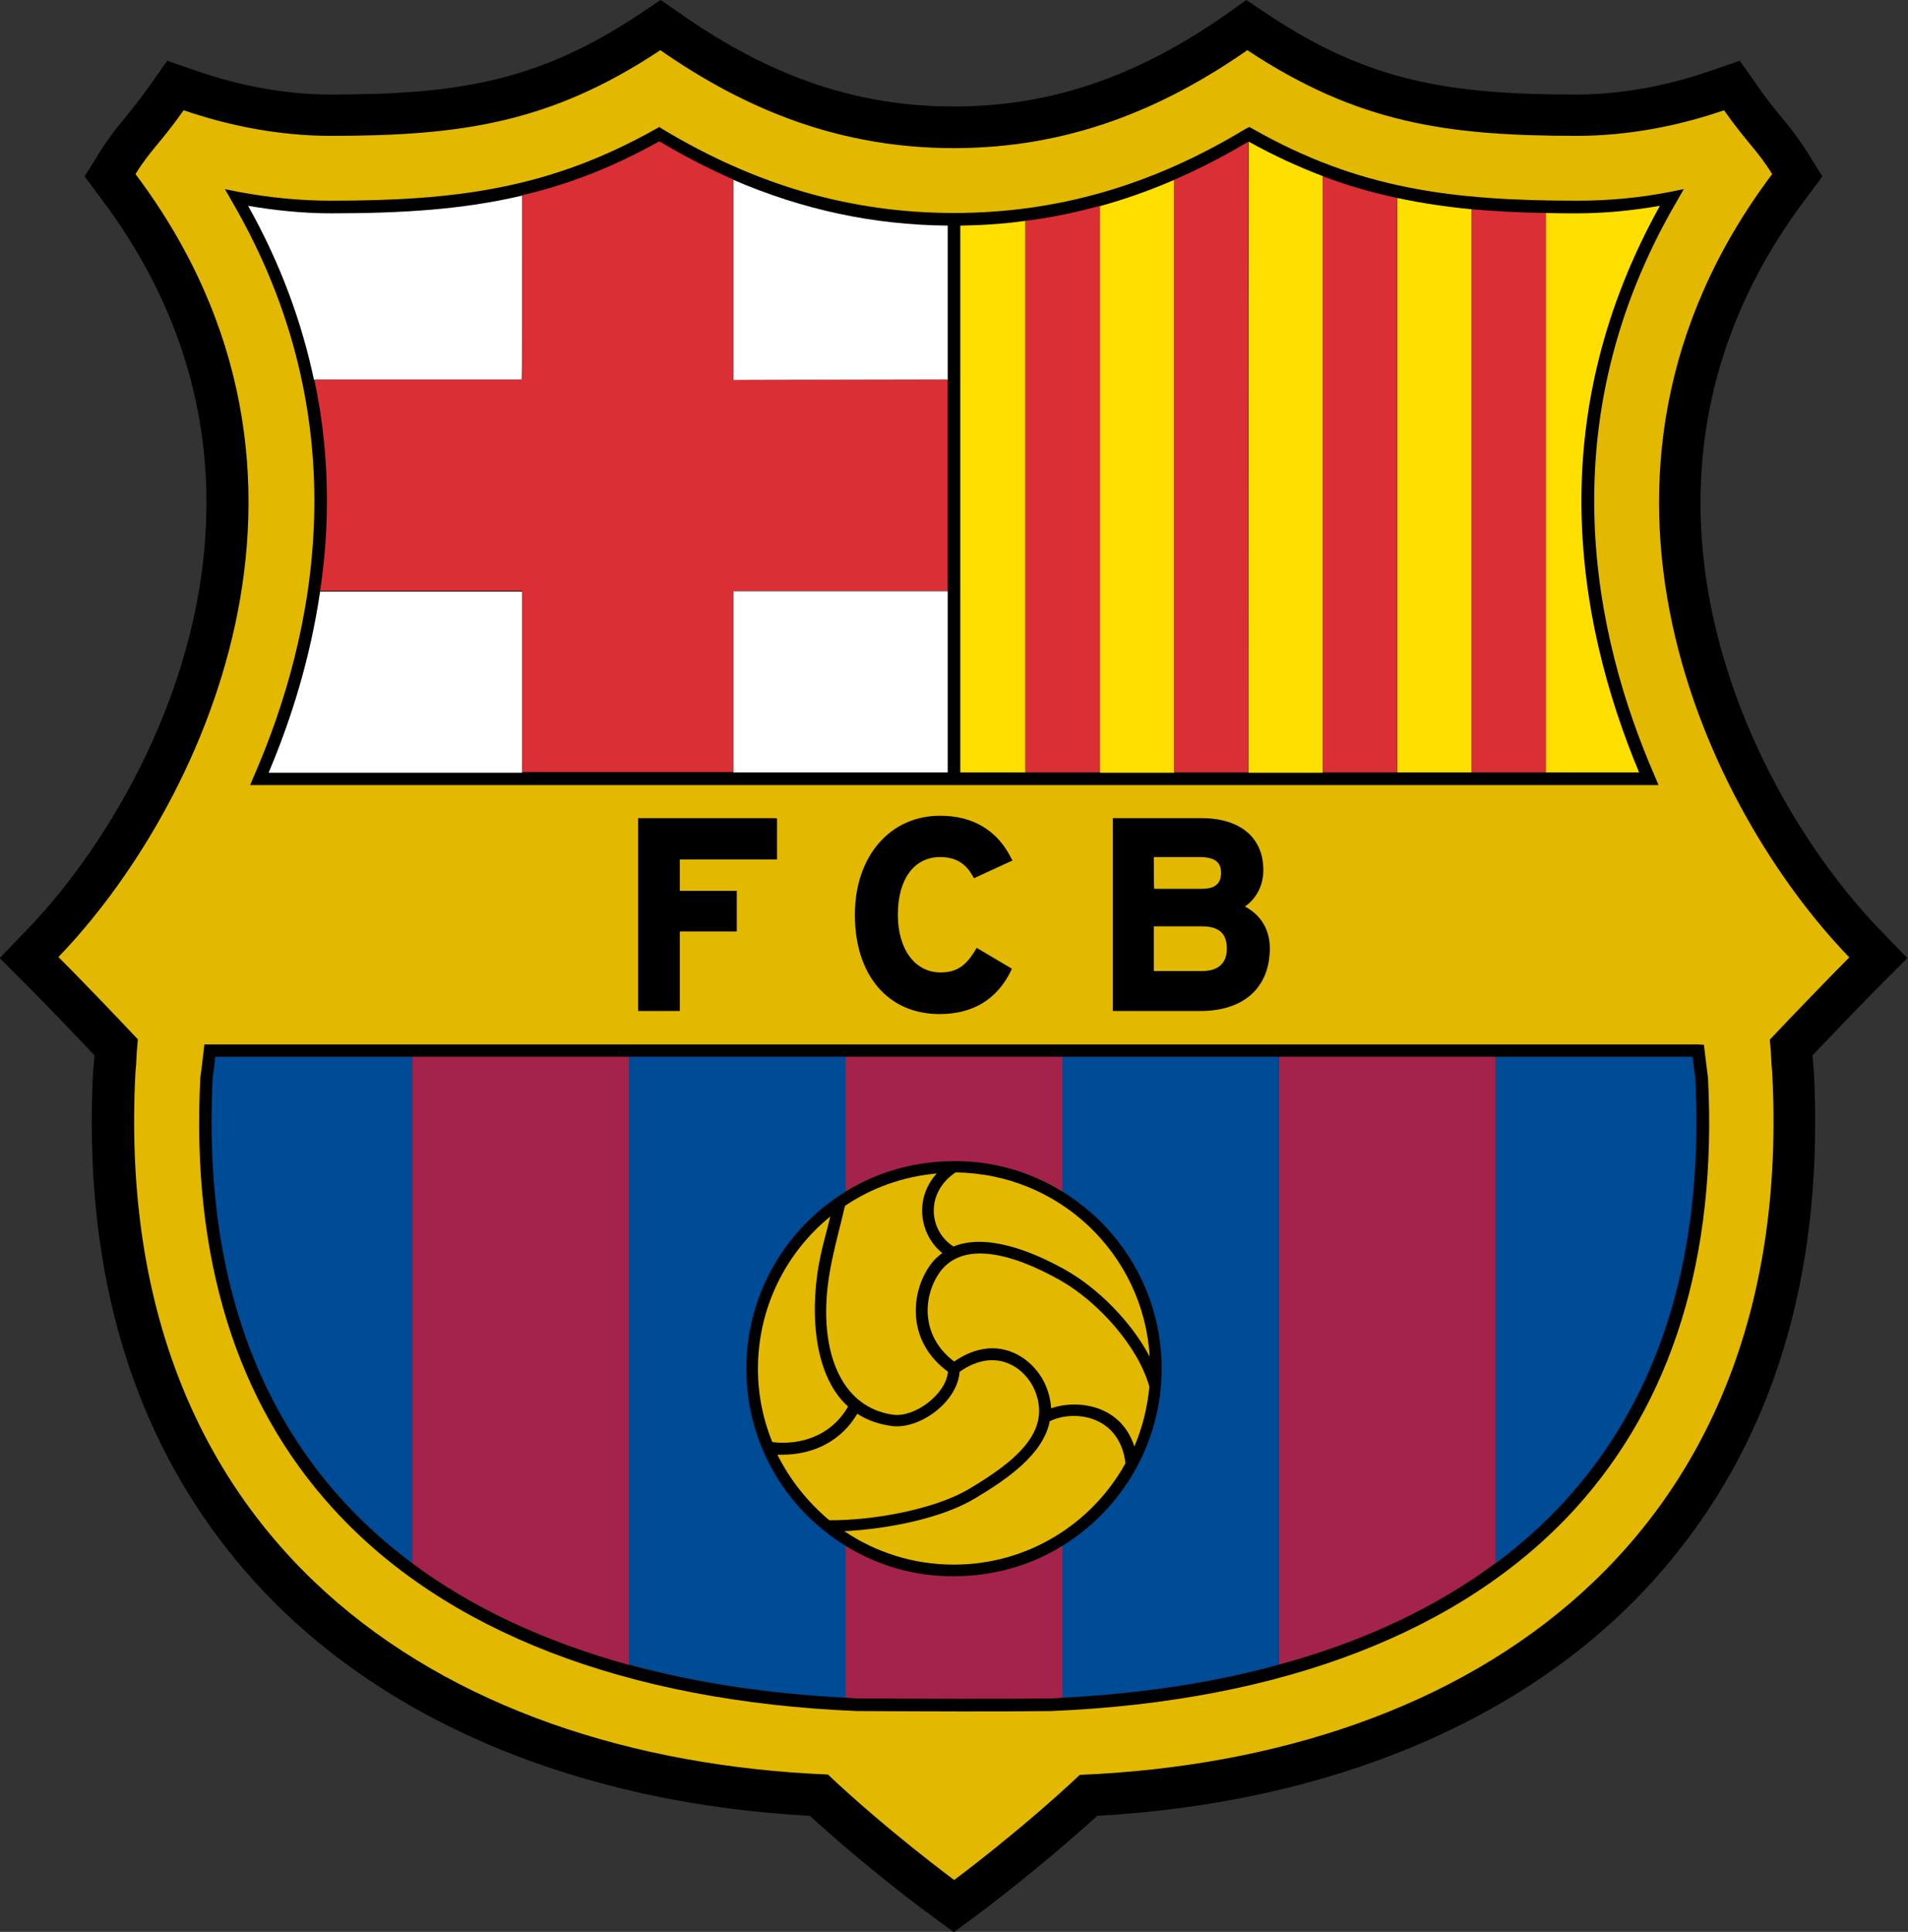 <svg id="Ebene_1" xmlns="http://www.w3.org/2000/svg" viewBox="-25 114 559.1 566"><rect x="-25" y="114" width="559.1" height="566" fill="#333333" stroke="none"/><style>.st0{fill:#E2B900;} .st1{fill:#004B95;} .st2{fill:#A4234B;} .st3{fill:#FFFFFF;} .st4{fill:#DB2F36;} .st5{fill:#FFDF00;}</style><path d="M333.6 118.7c-26.1 18.1-51.2 26.5-79.1 26.5-27.9 0-53-8.4-79.1-26.5l-6.8-4.7-6.9 4.6c-29.5 19.5-53.4 23.1-89.9 23.1-12.6 0-26.1-2.4-39.1-6.9l-8.7-3-5.3 7.5c-2.8 4-4.9 6.5-6.9 9-2.5 3-4.8 5.9-7.6 10.3l-4.4 7.1 5 6.7c22.3 29.7 30.7 60.2 30.7 88.9 0 53.6-29.3 100.9-52.3 124.8l-8.3 8.6 8.5 8.5c4.5 4.5 12.6 12.9 19.3 20 0 .3-.3 3.7-.3 3.7l-.1.7c-.3 5.2-.4 10.3-.4 15.4 0 54.4 16.1 99.6 47.9 134.6 36.8 40.5 94.4 64.7 162.5 68.4 16.9 15.4 34.1 28.2 34.9 28.7l7.3 5.4 7.3-5.4c.8-.6 17.8-13.3 34.7-28.7 68.1-3.8 125.7-27.9 162.5-68.4 31.8-35 47.9-80.2 47.9-134.6 0-5-.1-10.2-.4-15.4v-.1l-.1-.7s-.2-3.3-.3-3.6c6.2-6.5 14.6-15.2 19.3-20l8.5-8.5-8.3-8.6c-23.1-23.9-52.3-71.3-52.3-124.8 0-28.7 8.4-59.2 30.7-88.9l5-6.7-4.4-7.1c-2.8-4.4-5.1-7.3-7.6-10.3-2-2.4-4.1-5-6.9-9l-5.3-7.5-8.7 3c-13 4.5-26.6 6.9-39.1 6.9-36.5 0-60.5-3.6-89.9-23.1l-6.9-4.6-6.6 4.7z"/><path class="st0" d="M254.6 664.8s-19.5-14.4-37-30.9C102.6 629.1 7.4 564.6 14.7 428c.4-3.6.1-3.4.7-9.5-6.6-7-17.5-18.4-23.3-24.1C33.3 351.7 81.5 253.8 14.7 165c4.4-7.1 7.6-9.4 14.1-18.7 13.4 4.6 28.2 7.5 43.1 7.5 38.3 0 64.5-3.8 96.6-25.1 25.4 17.7 53 28.7 86 28.7s60.6-11 86-28.7c32.2 21.3 58.3 25.1 96.6 25.1 14.9 0 29.8-2.9 43.1-7.5 6.5 9.3 9.7 11.6 14.1 18.7-66.8 88.8-18.7 186.7 22.6 229.5-5.8 5.8-16.7 17.1-23.3 24.1.6 6.1.3 5.9.7 9.5 7.3 136.6-87.9 201.1-202.9 205.9-17.4 16.4-36.8 30.8-36.8 30.8z"/><path d="M36.5 420h-1.6l-.7 5.9-.5 3.8c-2.7 52.6 10.4 95.1 39 126.4 32.7 35.9 85.8 56.4 153.4 59.2h1.1c20.3.1 39.5.2 55.8 0 67.7-2.8 120.7-23.3 153.5-59.2 28.5-31.3 41.7-73.8 39-126.3 0-.1-.5-3.9-.5-3.9l-.7-5.8-1.6-.1H36.5z"/><path class="st1" d="M38.1 423.6c-.2 1.3-.3 2.8-.3 2.8l-.5 3.5c-.2 4.4-.3 8.7-.3 12.9 0 45.6 12.9 82.8 38.4 110.8 6.1 6.7 12.9 12.8 20.4 18.4V423.6H38.1zm433.7 6.4l-.5-3.6s-.2-1.5-.3-2.8h-57.7V572c7.5-5.6 14.3-11.7 20.4-18.4 25.5-28 38.4-65.2 38.4-110.7 0-4.2-.1-8.5-.3-12.9z"/><path class="st2" d="M159.3 423.6H95.8V572c17.6 13.1 38.9 23 63.5 29.8V423.6zm190.5 0v178.1c24.6-6.7 45.9-16.7 63.5-29.8V423.6h-63.5z"/><path class="st1" d="M193.7 515c0-22 11.7-41.2 29.1-51.9v-39.5h-63.5v178.1c19.3 5.3 40.5 8.5 63.5 9.7v-44.5c-17.5-10.7-29.1-29.9-29.1-51.9zm92.6-91.4v39.5c17.5 10.7 29.1 30 29.1 51.9s-11.7 41.2-29.1 51.9v44.5c23-1.2 44.3-4.4 63.5-9.7V423.6h-63.5z"/><path class="st2" d="M286.3 463.1v-39.5h-63.5v39.5c9.2-5.7 20.1-8.9 31.8-8.9 11.6-.1 22.4 3.2 31.7 8.9zm-63.5 103.8v44.5c1.1.1 2.2.1 3.4.2h1.1c20.3.1 39.4.2 55.6 0 1.2 0 2.3-.1 3.4-.2v-44.5c-9.2 5.7-20.1 8.9-31.8 8.9-11.6.1-22.5-3.2-31.7-8.9z"/><path class="st0" d="M223.5 526.1c-11-10-11-30.4-8.1-44 .8-3.8 1.9-7.5 2.9-11.7-12.9 10.5-21.2 26.6-21.2 44.6 0 7.6 1.5 14.9 4.2 21.5 1 .1 2 .2 3 .2 8.5 0 15.4-3.9 19.2-10.6zm59.1 4.3c-1.9 9.6-12.2 16.8-21.9 22.6-10 6-26.1 9-38.3 9.6 9.2 6.2 20.2 9.8 32.1 9.8 21.7 0 40.5-12 50.3-29.7-1.7-14.1-15.1-15.8-22.2-12.3z"/><path class="st0" d="M218 559.4c12 .1 30.4-2.9 41-9.2 13.6-8.1 24.3-16.8 19.2-28.9-2.5-6.1-11-13.1-22-5.4-.7 9-11.8 16.9-19.8 15.9-4-.5-7.4-1.8-10.2-3.6-4.5 7.7-12.5 12-22 12h-1.4c3.7 7.4 8.9 13.9 15.2 19.2zm36.4-80.2c9.5-3.9 22.7 1.2 32.7 6.8 9.5 5.3 19.4 15.2 24.8 25.5-1.8-30-26.5-53.7-56.9-54-9 6-7.8 17.2-.6 21.7z"/><path class="st0" d="M252.8 515.9c-11.8-8.6-11-22.1-6-30.1 1.2-2 2.7-3.5 4.3-4.7-6.8-5.5-8.2-16.1-1.6-23.3-9.9.9-19.1 4.2-26.9 9.5-2.5 10.8-5.7 20.6-5.5 31.9.2 15.2 6.5 27.6 19.8 29.3 6.2.7 15.2-5.9 15.9-12.6z"/><path class="st0" d="M311.8 520.3c-3.3-11.9-15.1-25-26.3-31.3-13.9-7.8-29.1-12-35.7-1.4-4.3 6.8-4.9 18 4.8 25.3 13.2-9.1 23.8-.3 26.8 7 1 2.3 1.5 4.6 1.6 6.7 7.8-2.7 20.5-1 24.4 11.2 2.3-5.4 3.8-11.3 4.4-17.5z"/><path d="M202.2 353.7H162v56.5h12.2v-23.3h16.7V375h-16.7v-9.2h28.5v-12l-.5-.1zm23.3 28.3c0 17.7 9.7 29.1 24.8 29.1 9.8 0 16.9-4.3 21-12.8l.2-.5-10.3-6.1-.3.5c-2.9 4.9-5.7 6.7-10.3 6.7-7.5 0-12.5-6.8-12.5-16.9 0-10.5 4.8-16.9 12.4-16.9 4.5 0 7.6 1.9 9.6 5.7l.3.5 11.3-5.2-.3-.5c-4-8.2-11.2-12.6-20.8-12.6-14.7-.1-25.1 11.8-25.1 29zm114.3-2.4c3.4-2.4 5.4-6.2 5.4-10.7 0-9.5-6.8-15.2-18.1-15.2h-26v56.5h25.7c12.7 0 20.3-6.9 20.3-18.4 0-5.5-2.7-9.8-7.3-12.2zm-26.7-14.5h13.5c5.5 0 6.2 2.5 6.2 4.7 0 3.1-1.8 4.6-5.6 4.6h-14c-.1-1-.1-8.3-.1-9.3zm14.1 33.4h-14.1v-13.1h14.1c5 0 7.3 2.1 7.3 6.5 0 4.3-2.5 6.6-7.3 6.6zm12.7-246.7c-27.4 16.6-55.3 24.6-85.4 24.6-30.1 0-58-8.1-85.4-24.6l-.9-.6-.9.5c-31.2 17.6-58.6 21.1-95.4 21.1-8.9 0-18-.9-27.1-2.6l-3.9-.8 2 3.5c37.8 64.8 24.4 127.4 6.5 168.5l-1.1 2.6H461l-1.1-2.6c-17.9-41.1-31.4-103.7 6.5-168.5l2-3.5-3.9.8c-9.2 1.8-18.3 2.6-27.1 2.6-36.8 0-64.3-3.4-95.4-21.1l-.9-.5-1.2.6z"/><path class="st3" d="M128 171.3c-17.3 4.1-35.2 5.2-56.1 5.2-7.9 0-16-.8-24.2-2.2 9.7 17.3 15.8 34.4 19.3 51h60.9c.1-.8.1-30 .1-54zm124.7 54v-45.2c-21.9-.2-42.6-4.7-62.8-13.4v58.7c.6-.1 30.6-.1 62.8-.1zm-183.9 62c-2.9 19.8-8.6 37.8-15.1 53.1H128v-53.1H68.8zm121.1 53h62.8v-53.1h-62.8v53.1z"/><path class="st4" d="M189.9 225.3v-58.7c-7.3-3.2-14.5-6.9-21.7-11.2-13.8 7.7-26.8 12.7-40.2 15.8v54H67.1c2.6 12.1 3.7 24 3.7 35.4 0 9.2-.7 18-2 26.5H128v53.1h61.9v-53.1h62.8v-61.9c-32.2.1-62.2.1-62.8.1z"/><path class="st5" d="M340.9 155.5s-.1 0 0 0l-.1 184.9h21.8V165.6c-7.1-2.7-14.3-6-21.7-10.1zm-43.6 18.9v166h21.8V166.7c-7.2 3.1-14.5 5.7-21.8 7.7zm-40.9 5.7v160.2h19.1V178.7c-6.3.9-12.7 1.3-19.1 1.4zm128-8.1v168.3h21.8v-165c-7.5-.7-14.7-1.8-21.8-3.3zm54 88.7c0-27 6.3-56.4 23-86.4-8.1 1.4-16.3 2.2-24.2 2.2-3.2 0-6.2 0-9.3-.1v163.9h27.4c-9.1-21.8-16.9-49.2-16.9-79.6z"/><path class="st4" d="M406.2 175.3v165H428V176.4c-7.7-.1-14.9-.5-21.8-1.1zm-130.7 3.4v161.6h21.8v-166c-7.2 2-14.5 3.5-21.8 4.4zm43.5-12v173.6h21.8V155.5c-7.2 4.3-14.4 8-21.8 11.2zm43.6-1.1v174.7h21.8V172c-7.4-1.6-14.6-3.6-21.8-6.4z"/></svg>